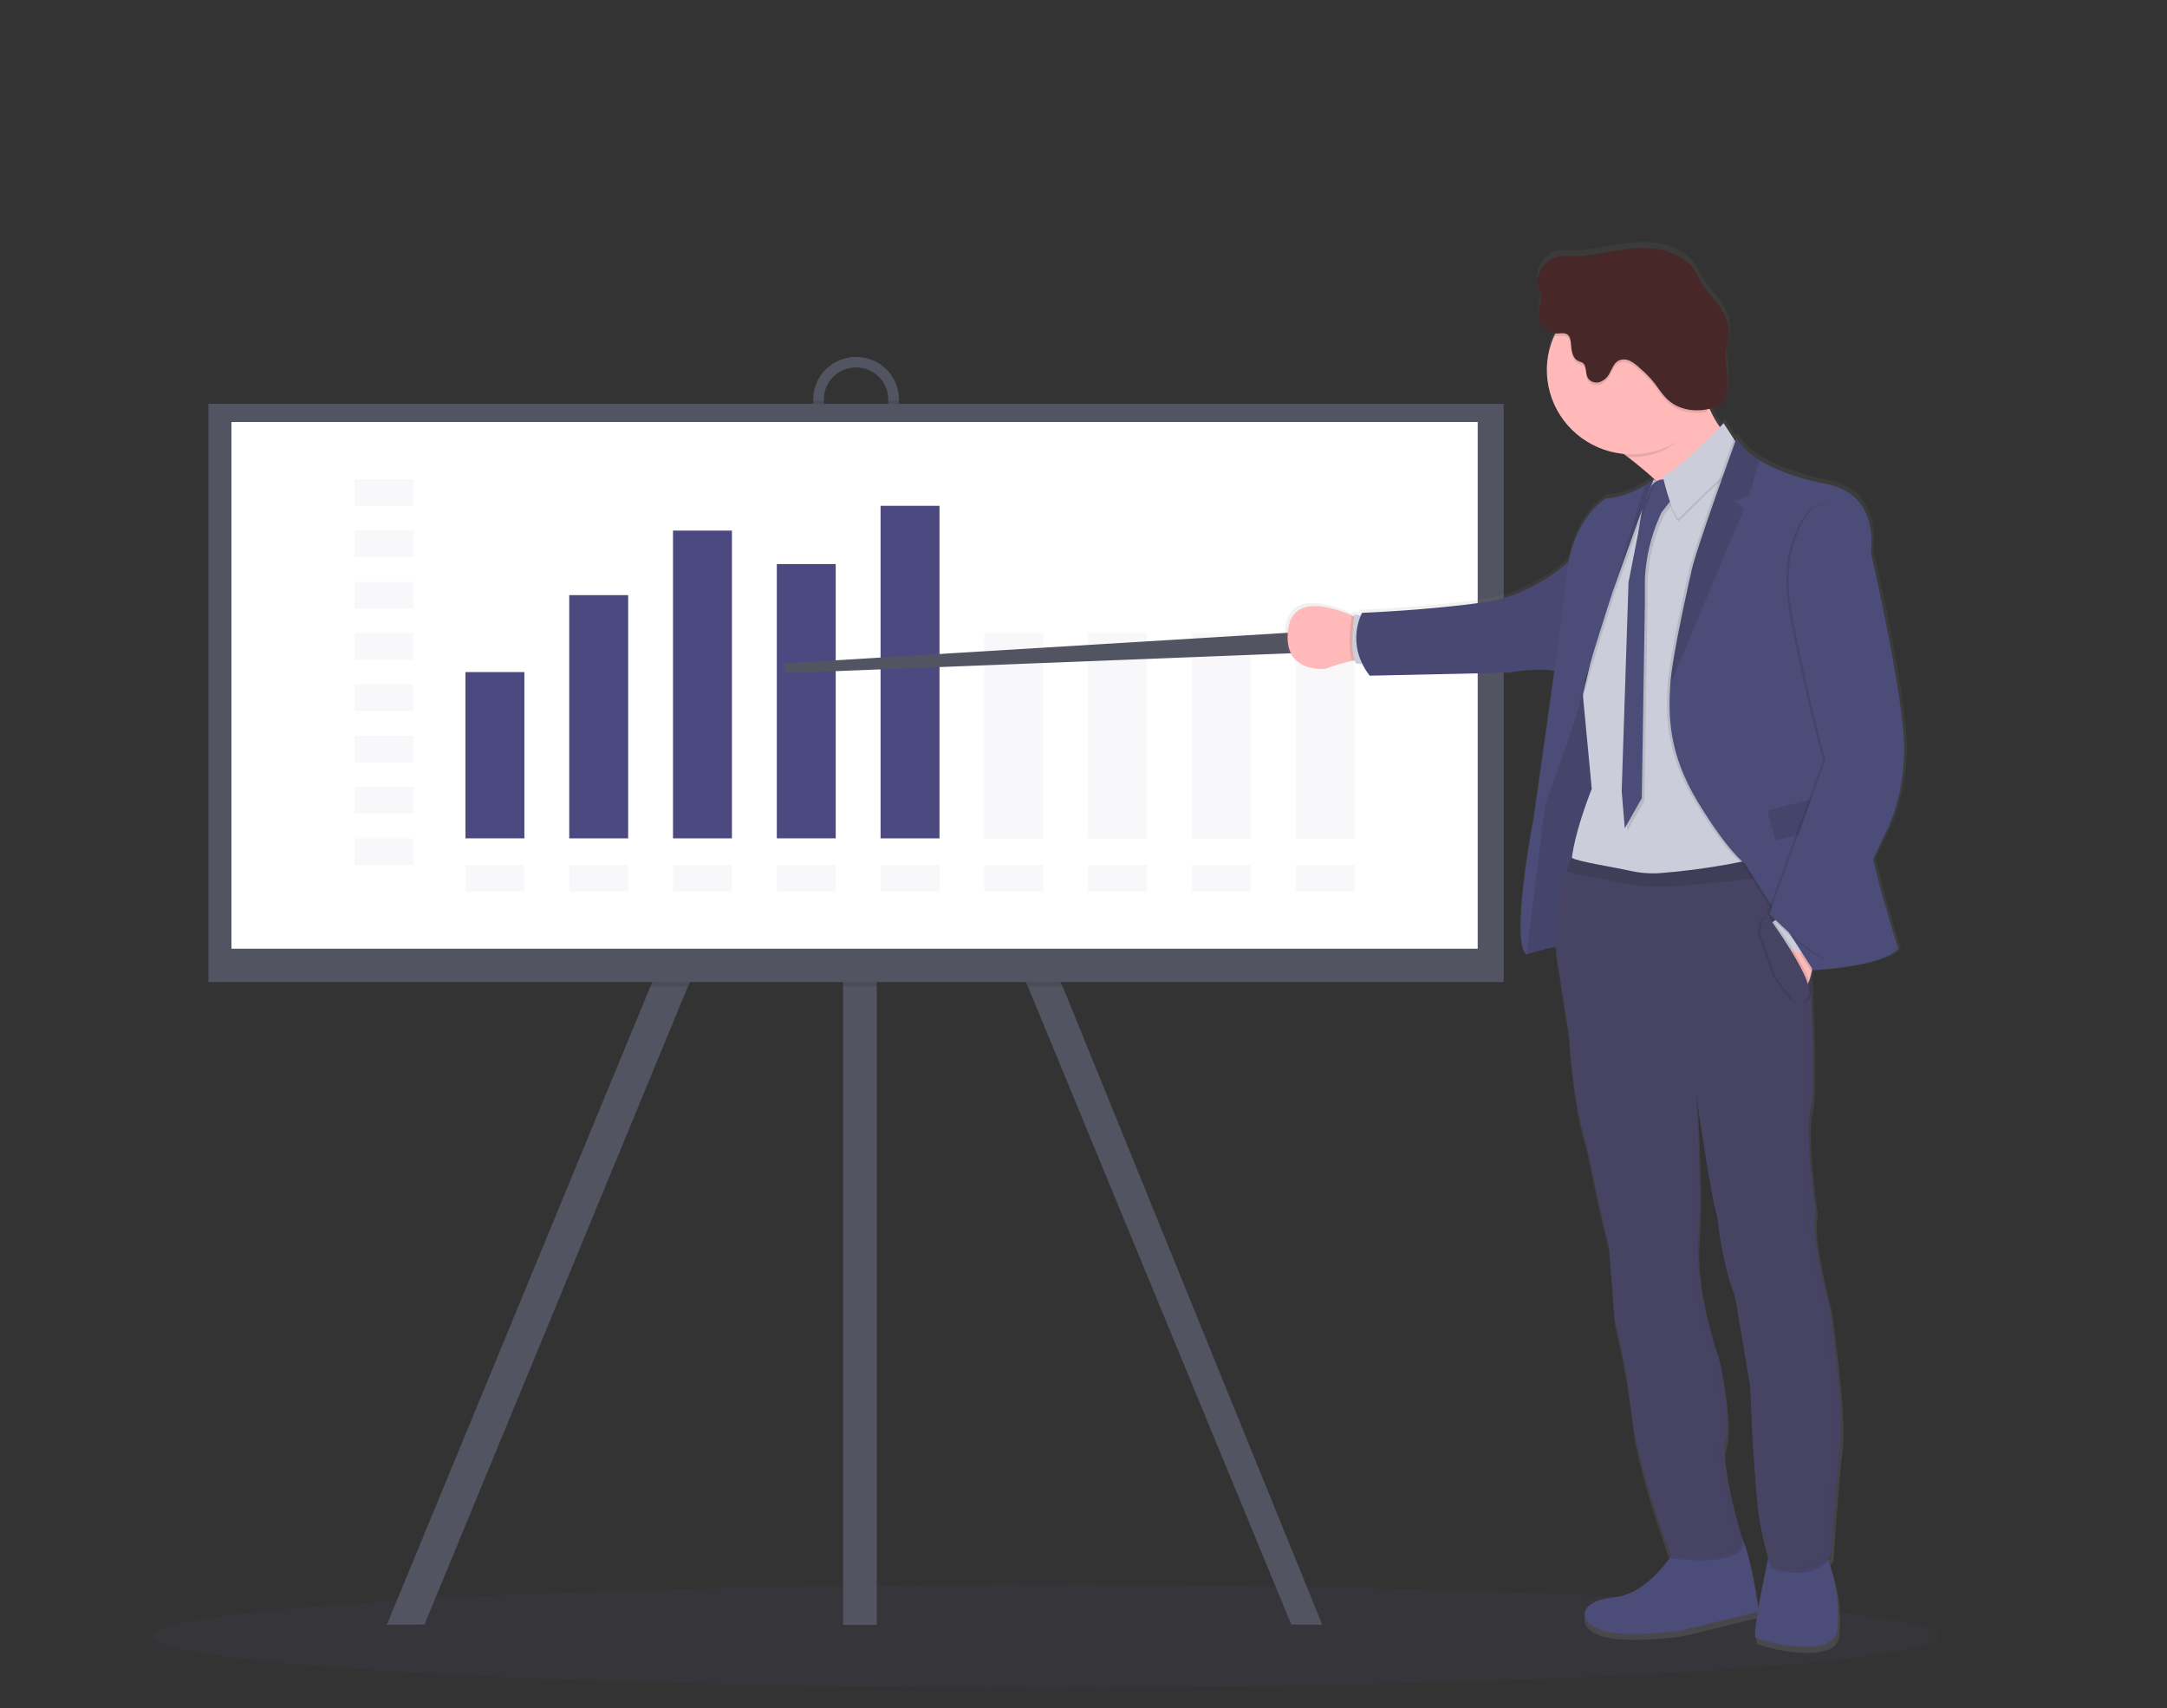 <svg width="312" height="246" viewBox="0 0 312 246" fill="none" xmlns="http://www.w3.org/2000/svg">
<rect x="0" y="0" width="312" height="246" fill="#333333" stroke="none"/>
<path opacity="0.1" d="M150.5 243.036C221.469 243.036 279 239.719 279 235.626C279 231.534 221.469 228.217 150.5 228.217C79.531 228.217 22 231.534 22 235.626C22 239.719 79.531 243.036 150.5 243.036Z" fill="#4C4981"/>
<path d="M123.847 91.703L123.518 92.374L121.387 96.703L99.039 142.079L61.117 233.959L55.696 234.001L93.64 142.079L119.496 89.573L121.387 90.498L123.518 91.541L123.847 91.703Z" fill="#535461"/>
<path d="M190.38 234.001L185.918 233.959L147.993 142.079L126.233 97.894L123.517 92.374L123.186 91.703L123.517 91.541L126.233 90.211L127.539 89.573L153.007 142.079L190.38 234.001Z" fill="#535461"/>
<path d="M126.236 77.231H121.387V234.001H126.236V77.231Z" fill="#535461"/>
<path d="M123.258 51.404C121.622 51.405 120.053 52.048 118.896 53.192C117.74 54.336 117.089 55.887 117.087 57.505V59.686C117.069 60.498 117.216 61.307 117.518 62.063C117.82 62.819 118.271 63.508 118.846 64.089C119.421 64.67 120.108 65.132 120.866 65.447C121.623 65.762 122.437 65.924 123.259 65.924C124.082 65.924 124.895 65.762 125.653 65.447C126.411 65.132 127.098 64.67 127.672 64.089C128.247 63.508 128.699 62.819 129.001 62.063C129.303 61.307 129.449 60.498 129.431 59.686V57.505C129.429 55.887 128.778 54.336 127.62 53.192C126.463 52.048 124.894 51.405 123.258 51.404V51.404ZM127.887 59.677C127.887 60.892 127.399 62.056 126.53 62.915C125.661 63.774 124.483 64.257 123.255 64.257C122.027 64.257 120.848 63.774 119.98 62.915C119.111 62.056 118.623 60.892 118.623 59.677V57.496C118.623 56.282 119.111 55.117 119.98 54.258C120.848 53.399 122.027 52.916 123.255 52.916C124.483 52.916 125.661 53.399 126.53 54.258C127.399 55.117 127.887 56.282 127.887 57.496V59.677Z" fill="#535461"/>
<path opacity="0.1" d="M153.007 142.079H147.993L126.233 97.894V142.079H121.386V96.703L99.038 142.079H93.639L119.495 89.573L121.386 90.498V77.231H126.233V90.211L127.539 89.573L153.007 142.079Z" fill="black"/>
<path opacity="0.1" d="M129.431 57.724V59.686C129.449 60.499 129.303 61.307 129.001 62.063C128.699 62.819 128.247 63.508 127.672 64.089C127.098 64.67 126.411 65.132 125.653 65.447C124.895 65.762 124.082 65.925 123.259 65.925C122.437 65.925 121.623 65.762 120.866 65.447C120.108 65.132 119.421 64.67 118.846 64.089C118.271 63.508 117.82 62.819 117.518 62.063C117.216 61.307 117.069 60.499 117.087 59.686V57.724H118.629V59.686C118.629 60.901 119.117 62.065 119.986 62.924C120.854 63.783 122.033 64.266 123.261 64.266C124.489 64.266 125.667 63.783 126.536 62.924C127.405 62.065 127.893 60.901 127.893 59.686V57.724H129.431Z" fill="black"/>
<path d="M216.502 58.161H30.016V141.426H216.502V58.161Z" fill="#535461"/>
<path d="M212.756 60.776H33.324V136.63H212.756V60.776Z" fill="white"/>
<g opacity="0.2">
<path opacity="0.2" d="M59.526 69.023H51.043V72.843H59.526V69.023Z" fill="#4C4981"/>
</g>
<g opacity="0.2">
<path opacity="0.2" d="M59.526 76.413H51.043V80.233H59.526V76.413Z" fill="#4C4981"/>
</g>
<g opacity="0.2">
<path opacity="0.2" d="M59.526 83.8H51.043V87.62H59.526V83.8Z" fill="#4C4981"/>
</g>
<g opacity="0.2">
<path opacity="0.2" d="M59.526 91.186H51.043V95.007H59.526V91.186Z" fill="#4C4981"/>
</g>
<g opacity="0.2">
<path opacity="0.2" d="M59.526 98.576H51.043V102.396H59.526V98.576Z" fill="#4C4981"/>
</g>
<g opacity="0.2">
<path opacity="0.2" d="M59.526 105.963H51.043V109.783H59.526V105.963Z" fill="#4C4981"/>
</g>
<g opacity="0.2">
<path opacity="0.2" d="M59.526 113.35H51.043V117.17H59.526V113.35Z" fill="#4C4981"/>
</g>
<g opacity="0.2">
<path opacity="0.2" d="M59.526 120.737H51.043V124.557H59.526V120.737Z" fill="#4C4981"/>
</g>
<g opacity="0.2">
<path opacity="0.2" d="M75.499 124.56H67.016V128.381H75.499V124.56Z" fill="#4C4981"/>
</g>
<g opacity="0.2">
<path opacity="0.2" d="M90.441 124.56H81.958V128.381H90.441V124.56Z" fill="#4C4981"/>
</g>
<g opacity="0.2">
<path opacity="0.2" d="M105.383 124.56H96.899V128.381H105.383V124.56Z" fill="#4C4981"/>
</g>
<g opacity="0.2">
<path opacity="0.2" d="M120.326 124.56H111.843V128.381H120.326V124.56Z" fill="#4C4981"/>
</g>
<g opacity="0.2">
<path opacity="0.2" d="M135.267 124.56H126.783V128.381H135.267V124.56Z" fill="#4C4981"/>
</g>
<g opacity="0.2">
<path opacity="0.2" d="M150.211 124.56H141.728V128.381H150.211V124.56Z" fill="#4C4981"/>
</g>
<g opacity="0.2">
<path opacity="0.2" d="M165.151 124.56H156.668V128.381H165.151V124.56Z" fill="#4C4981"/>
</g>
<g opacity="0.2">
<path opacity="0.2" d="M180.095 124.56H171.611V128.381H180.095V124.56Z" fill="#4C4981"/>
</g>
<g opacity="0.2">
<path opacity="0.2" d="M195.036 124.56H186.553V128.381H195.036V124.56Z" fill="#4C4981"/>
</g>
<path d="M75.499 96.791H67.016V120.737H75.499V96.791Z" fill="#4C4981"/>
<path d="M90.441 85.711H81.958V120.74H90.441V85.711Z" fill="#4C4981"/>
<path d="M105.383 76.413H96.899V120.74H105.383V76.413Z" fill="#4C4981"/>
<path d="M120.326 81.232H111.843V120.737H120.326V81.232Z" fill="#4C4981"/>
<path d="M135.267 72.846H126.783V120.74H135.267V72.846Z" fill="#4C4981"/>
<g opacity="0.2">
<path opacity="0.2" d="M150.211 91.186H141.728V120.737H150.211V91.186Z" fill="#4C4981"/>
</g>
<g opacity="0.2">
<path opacity="0.2" d="M165.151 91.186H156.668V120.737H165.151V91.186Z" fill="#4C4981"/>
</g>
<g opacity="0.2">
<path opacity="0.2" d="M180.095 91.186H171.611V120.737H180.095V91.186Z" fill="#4C4981"/>
</g>
<g opacity="0.2">
<path opacity="0.2" d="M195.036 91.186H186.553V120.737H195.036V91.186Z" fill="#4C4981"/>
</g>
<path d="M185.578 91.121L112.937 95.541V96.942L187.126 94.031L185.578 91.121Z" fill="#535461"/>
<path d="M271.582 120.302C271.582 120.302 275.383 114.121 274.373 104.424C273.363 94.726 269.709 79.031 269.709 79.031C269.709 79.031 271.296 70.237 262.69 69.002C262.69 69.002 257.341 68.018 253.516 65.64C252.094 64.753 250.884 63.681 250.229 62.389C250.229 62.389 250.178 62.534 250.08 62.8C249.995 62.667 249.917 62.53 249.847 62.389C249.847 62.389 249.826 62.443 249.793 62.537L248.332 60.286C248.332 60.286 248.132 60.495 247.794 60.841C247.206 60.007 246.706 59.116 246.3 58.182C246.663 58.095 247.02 57.983 247.367 57.845C247.698 57.737 247.997 57.548 248.236 57.295C248.446 57.008 248.581 56.674 248.631 56.323C248.863 55.2 248.93 54.05 248.828 52.908C248.747 52.021 248.565 51.135 248.628 50.234C248.693 49.273 249.037 48.346 249.085 47.382C249.168 45.686 248.317 44.073 247.265 42.729C246.637 41.928 245.932 41.183 245.388 40.326C244.916 39.582 244.573 38.76 244.065 38.036C242.869 36.352 240.876 35.359 238.832 35.008C236.789 34.656 234.685 34.875 232.638 35.209C230.845 35.504 229.052 35.933 227.259 36.036C225.694 36.125 224.418 35.602 222.983 36.627C222.508 36.973 222.114 37.416 221.826 37.926C221.539 38.436 221.365 39 221.316 39.582C221.293 39.78 221.308 39.98 221.361 40.173C221.445 40.372 221.545 40.565 221.66 40.749C222.296 41.99 221.328 43.464 221.453 44.85C221.53 45.463 221.814 46.032 222.258 46.465C222.703 46.899 223.283 47.171 223.904 47.237C223.847 47.356 223.784 47.471 223.73 47.592C222.937 49.365 222.58 51.299 222.689 53.235C222.798 55.17 223.37 57.053 224.358 58.728C225.346 60.403 226.721 61.822 228.372 62.869C230.022 63.916 231.9 64.561 233.851 64.75L234.407 65.173C235.662 66.133 237.072 67.282 238.432 68.532L238.405 68.553L238.184 68.429C237.77 68.753 237.335 69.049 236.881 69.315C235.623 70.078 233.594 71.067 231.311 71.18C231.311 71.18 227.224 73.322 225.816 80.387C223.796 82.177 219.472 85.41 213.759 86.252C205.73 87.434 195.83 87.821 195.83 87.821C195.83 87.821 195.75 87.963 195.636 88.223L194.722 88.057C194.722 88.057 194.722 88.167 194.683 88.353L194.324 88.193C191.488 86.967 185.823 85.179 185.106 90.105C184.144 96.712 190.514 95.952 190.514 95.952C191.774 95.479 193.065 95.091 194.378 94.791L194.734 94.723C194.794 94.895 194.878 95.059 194.985 95.208H195.851C196.152 95.824 196.516 96.408 196.936 96.951L217.13 96.514C217.13 96.514 220.581 95.769 223.766 96.242C222.377 106.513 220.736 117.776 220.736 117.776C220.736 117.776 217.3 135.614 219.705 137.478C221.102 137.018 222.524 136.641 223.966 136.35C223.988 137.452 224.106 138.55 224.319 139.632L225.858 149.593C225.858 149.593 226.456 159.769 228.455 165.844L230.218 174.147L231.694 180.423L232.525 191.074C233.665 195.587 234.49 200.172 234.993 204.796C235.773 211.953 240.007 223.517 240.572 225.039C239.125 227.063 236.155 230.497 232.429 230.851C227.11 231.359 226.982 234.53 230.699 235.67C234.416 236.811 242.239 235.67 242.239 235.67L253.271 232.973C252.939 234.985 252.766 236.574 253.008 236.746C253.713 237.254 264.42 239.996 264.805 235.605C264.835 235.243 264.862 234.891 264.886 234.55C265.045 231.738 264.665 228.921 263.765 226.248C263.679 225.985 263.601 225.719 263.532 225.453C263.691 225.277 263.837 225.091 263.969 224.894C263.969 224.894 264.74 213.04 265.316 208.791C265.361 208.451 265.391 208.038 265.406 207.571C265.672 202.477 263.792 189.077 263.792 189.077C263.792 189.077 261.471 180.361 261.557 176.354C261.571 176.021 261.628 175.691 261.728 175.373C261.728 175.373 261.728 175.293 261.698 175.16C261.698 175.104 261.725 175.045 261.742 174.992C261.742 174.992 260.565 167.014 260.73 162.269C260.752 161.561 260.853 160.857 261.028 160.171C261.215 159.269 261.31 158.352 261.312 157.432C261.462 154.182 261.288 148.567 261.049 143.302C261.076 143.213 261.103 143.125 261.124 143.021C261.172 142.602 261.122 142.177 260.978 141.78C260.96 141.441 260.945 141.104 260.927 140.77C261.025 140.436 261.106 140.081 261.178 139.715H261.333V139.736C261.333 139.736 271.379 139.26 273.689 136.598C273.689 136.598 271.355 129.427 270.061 123.597L271.582 120.302ZM228.29 97.997L228.132 97.941C228.386 97.055 228.688 96.023 229.028 94.942C228.739 96.112 228.488 97.176 228.29 97.997ZM238.486 68.6L238.531 68.642L238.483 68.615L238.486 68.6ZM251.036 222.401C250.495 220.56 248.347 213.055 248.415 209.477C248.43 209.166 248.486 208.858 248.58 208.561C248.779 207.912 248.88 207.238 248.879 206.56C249.094 202.825 247.647 196.133 247.647 196.133C247.647 196.133 244.411 187.106 244.659 179.938C244.659 179.758 244.68 179.578 244.692 179.397C244.746 178.718 244.788 177.982 244.818 177.205V177.19C244.94 174.421 244.913 171.089 244.833 167.98L244.815 167.865C244.704 163.749 244.498 160.044 244.411 158.578C244.71 160.697 246.623 173.884 247.447 176.041C247.447 176.041 247.898 182.124 249.948 187.269L252.195 200.642C252.195 200.642 252.772 216.556 253.731 221.056C254.162 223.059 254.526 224.41 254.798 225.29C254.41 227.084 253.782 230.089 253.361 232.577C253.113 230.955 252.24 224.773 251.039 222.401H251.036Z" fill="url(#paint0_linear)"/>
<path d="M241.429 222.811C241.429 222.811 237.679 229.533 232.405 230.035C227.131 230.538 227.005 233.679 230.69 234.81C234.374 235.942 242.128 234.81 242.128 234.81L253.184 232.11C253.184 232.11 251.849 221.301 250.071 220.737C248.293 220.173 241.429 222.811 241.429 222.811Z" fill="#4C4C78"/>
<path d="M254.906 222.935C254.906 222.935 252.109 235.375 252.814 235.88C253.519 236.385 264.124 239.083 264.507 234.748C264.537 234.384 264.564 234.035 264.587 233.702C264.744 230.915 264.367 228.123 263.476 225.474C263.177 224.587 262.968 223.639 263.046 222.935C263.222 221.177 254.906 222.935 254.906 222.935Z" fill="#4C4C78"/>
<path d="M251.436 65.445C251.436 65.445 242.857 86.282 244.384 79.589C245.394 75.157 238.865 69.268 234.35 65.808C232.052 64.035 230.277 62.91 230.277 62.91C230.277 62.91 246.383 44.342 245.242 52.352C244.929 54.546 245.233 56.783 246.12 58.817C247.898 62.995 251.436 65.445 251.436 65.445Z" fill="#FFB9B9"/>
<path d="M196.637 95.045C196.183 94.93 195.442 95.004 194.674 95.166C193.373 95.463 192.095 95.847 190.846 96.316C190.846 96.316 184.532 97.069 185.486 90.522C186.194 85.64 191.809 87.413 194.62 88.625C195.577 89.041 196.21 89.39 196.21 89.39L196.637 95.045Z" fill="#FFB9B9"/>
<path opacity="0.1" d="M196.638 95.045C196.183 94.93 195.442 95.004 194.674 95.166C193.987 93.453 194.51 89.39 194.621 88.624C195.577 89.041 196.21 89.39 196.21 89.39L196.638 95.045Z" fill="black"/>
<path d="M196.664 88.793L195.011 88.498C195.011 88.498 194.166 94.112 195.271 95.589H197.172L196.664 88.793Z" fill="#CBCDDA"/>
<path d="M229.805 99.037C229.805 99.037 224.755 96.05 224.152 99.82C223.548 103.59 222.753 110.032 222.753 110.032L221.355 118.231L219.544 134.66L219.798 137.455C219.798 137.455 225.177 135.664 226.438 136.294C227.699 136.923 228.726 129.382 228.726 129.382L230.818 121.591L231.135 105.068L229.805 99.037Z" fill="#4C4C78"/>
<path opacity="0.1" d="M229.805 99.037C229.805 99.037 224.755 96.05 224.152 99.82C223.548 103.59 222.753 110.032 222.753 110.032L221.355 118.231L219.544 134.66L219.798 137.455C219.798 137.455 225.177 135.664 226.438 136.294C227.699 136.923 228.726 129.382 228.726 129.382L230.818 121.591L231.135 105.068L229.805 99.037Z" fill="black"/>
<path d="M227.083 79.684C227.083 79.684 221.842 85.528 213.885 86.704C205.927 87.88 196.108 88.261 196.108 88.261C196.108 88.261 193.631 92.643 197.205 97.309L217.226 96.871C217.226 96.871 221.657 95.92 225.09 96.871L227.083 79.684Z" fill="#4C4C78"/>
<path opacity="0.05" d="M227.083 79.684C227.083 79.684 221.842 85.528 213.885 86.704C205.927 87.88 196.108 88.261 196.108 88.261C196.108 88.261 193.631 92.643 197.205 97.309L217.226 96.871C217.226 96.871 221.657 95.92 225.09 96.871L227.083 79.684Z" fill="black"/>
<path opacity="0.1" d="M245.272 58.637C243.318 62.774 239.92 65.823 234.993 65.823C234.774 65.823 234.562 65.823 234.35 65.808C232.052 64.035 230.277 62.91 230.277 62.91C230.277 62.91 246.383 44.342 245.242 52.352C244.889 54.805 244.486 56.796 245.272 58.637Z" fill="black"/>
<path d="M247.267 53.303C247.266 55.705 246.544 58.051 245.194 60.047C243.843 62.042 241.925 63.597 239.681 64.514C237.437 65.432 234.968 65.671 232.587 65.201C230.206 64.731 228.019 63.574 226.303 61.876C224.587 60.177 223.419 58.013 222.946 55.658C222.473 53.303 222.717 50.862 223.647 48.644C224.577 46.426 226.152 44.531 228.171 43.198C230.19 41.864 232.564 41.153 234.992 41.154C236.606 41.151 238.205 41.463 239.696 42.072C241.188 42.682 242.543 43.577 243.683 44.706C244.824 45.835 245.728 47.176 246.343 48.651C246.958 50.127 247.272 51.708 247.267 53.303Z" fill="#FFB9B9"/>
<path d="M254.771 127.497C254.771 127.497 227.388 129.887 226.384 126.43C225.38 122.973 229.178 113.613 229.178 113.613L227.941 100.544L227.896 100.045C227.896 100.045 231.326 85.906 231.201 84.778C231.081 83.761 236.723 71.898 237.882 69.472C238.02 69.191 238.091 69.037 238.091 69.037L238.309 69.162L238.405 69.218L239.747 69.992L245.045 68.751L251.43 65.445L252.028 101.614L254.771 127.497Z" fill="#CBCDDA"/>
<path opacity="0.1" d="M240.539 69.475C240.539 69.475 238.665 68.972 237.933 70.825C237.647 71.621 237.307 72.398 236.917 73.15L236.188 77.453L234.852 84.248L233.866 114.313L234.311 119.652L236.759 115.35L237.204 87.248V83.752C237.347 80.73 238.037 77.758 239.242 74.976L239.582 74.188L241.71 71.484L240.539 69.475Z" fill="black"/>
<path d="M240.16 69.097C240.16 69.097 238.283 68.594 237.554 70.447C237.267 71.243 236.927 72.02 236.535 72.772L235.806 77.077L234.47 83.873L233.487 113.938L233.933 119.28L236.38 114.963L236.825 86.878V83.374C236.971 80.352 237.661 77.38 238.863 74.598L239.207 73.809L241.334 71.109L240.16 69.097Z" fill="#4C4C78"/>
<path opacity="0.1" d="M248.165 61.337C248.165 61.337 241.683 68.133 239.395 68.94C239.395 68.94 240.539 74.093 241.683 75.098C241.683 75.098 248.484 68.24 249.689 67.684L250.699 65.241L248.165 61.337Z" fill="black"/>
<path d="M248.165 60.95C248.165 60.95 241.683 67.746 239.395 68.553C239.395 68.553 240.539 73.706 241.683 74.711C241.683 74.711 248.484 67.853 249.689 67.297L250.699 64.857L248.165 60.95Z" fill="#CBCDDA"/>
<path opacity="0.1" d="M238.472 69.038L238.406 69.215L236.329 74.72L232.615 85.106C232.615 85.106 232.582 85.212 232.516 85.401C231.901 87.292 228.593 97.554 227.941 100.535L227.896 100.036C227.896 100.036 231.327 85.897 231.201 84.769C231.082 83.752 236.723 71.889 237.883 69.463C238.068 69.339 238.212 69.233 238.31 69.153L238.472 69.038Z" fill="black"/>
<path d="M238.092 69.035L235.946 74.72L232.232 85.106C232.232 85.106 232.199 85.212 232.133 85.401C231.482 87.416 227.768 98.919 227.469 101.023C227.131 103.333 222.461 115.823 222.461 115.823L219.792 137.449C217.402 135.614 220.796 117.947 220.796 117.947C220.796 117.947 224.609 91.748 225.511 83.031C226.414 74.315 231.282 71.768 231.282 71.768C233.529 71.656 235.555 70.674 236.801 69.921C237.251 69.655 237.682 69.359 238.092 69.035V69.035Z" fill="#4C4C78"/>
<path opacity="0.1" d="M265 208.17C264.429 212.381 263.667 224.126 263.667 224.126C260.998 228.082 255.088 225.946 255.088 225.946C255.088 225.946 254.454 224.764 253.501 220.291C252.548 215.817 251.977 200.06 251.977 200.06L249.751 186.822C247.719 181.731 247.274 175.701 247.274 175.701C246.378 173.375 244.223 158.108 244.223 158.108C244.223 158.108 245.12 171.803 244.543 179.031C243.966 186.258 247.462 195.982 247.462 195.982C247.462 195.982 249.434 205.095 248.415 207.922C247.397 210.75 250.958 222.433 250.958 222.433C250.66 225.828 240.542 224.445 240.542 224.445C240.542 224.445 235.782 211.814 234.948 204.211C234.448 199.63 233.631 195.089 232.501 190.619L231.676 180.062L230.212 173.822L228.467 165.593C226.495 159.562 225.894 149.477 225.894 149.477L224.367 139.582C223.369 134.689 224.666 128.945 225.526 125.94C225.9 124.637 226.199 123.842 226.199 123.842C227.074 124.457 232.088 125.178 234.682 125.763C236.102 126.086 237.561 126.202 239.015 126.105C245.572 125.591 252.059 124.414 258.375 122.595C258.802 122.468 259.029 122.394 259.029 122.394L259.164 123.526L259.481 126.221L260.045 131.004C260.045 131.004 261.76 156.513 260.744 159.961C259.729 163.409 261.444 175.03 261.444 175.03C260.491 177.787 263.476 188.991 263.476 188.991C263.476 188.991 265.573 203.96 265 208.17Z" fill="black"/>
<path d="M265 207.801C264.429 212.011 263.667 223.757 263.667 223.757C260.998 227.716 255.088 225.577 255.088 225.577C255.088 225.577 254.454 224.395 253.501 219.924C252.548 215.454 251.977 199.69 251.977 199.69L249.751 186.435C247.734 181.344 247.274 175.299 247.274 175.299C246.378 172.973 244.223 157.706 244.223 157.706C244.223 157.706 245.12 171.401 244.543 178.629C243.966 185.856 247.462 195.592 247.462 195.592C247.462 195.592 249.434 204.704 248.415 207.532C247.397 210.36 250.958 222.046 250.958 222.046C250.66 225.438 240.542 224.055 240.542 224.055C240.542 224.055 235.782 211.438 234.948 203.833C234.448 199.252 233.631 194.711 232.501 190.241L231.676 179.687L230.212 173.467L228.467 165.238C226.495 159.204 225.894 149.12 225.894 149.12L224.367 139.224C223.369 134.331 224.666 128.587 225.526 125.582C225.9 124.282 226.199 123.487 226.199 123.487C227.074 124.102 232.088 124.82 234.682 125.405C236.101 125.73 237.561 125.845 239.015 125.748C245.572 125.233 252.059 124.057 258.375 122.238L259.029 122.04L259.164 123.168L259.481 125.866L260.045 130.65C260.045 130.65 261.76 156.155 260.744 159.606C259.729 163.057 261.444 174.675 261.444 174.675C260.491 177.429 263.476 188.634 263.476 188.634C263.476 188.634 265.573 203.585 265 207.801Z" fill="#474463"/>
<path opacity="0.1" d="M247.268 53.304C247.272 55.427 246.711 57.514 245.642 59.355C243.73 59.689 241.695 59.319 240.264 58.07C239.284 57.216 238.65 56.049 237.808 55.059C237.262 54.45 236.676 53.879 236.054 53.348C235.647 52.947 235.18 52.612 234.67 52.352C234.413 52.224 234.13 52.156 233.843 52.153C233.555 52.15 233.271 52.212 233.012 52.334C232.336 52.707 232.115 53.537 231.724 54.199C231.429 54.767 230.926 55.202 230.316 55.413C230.012 55.51 229.684 55.507 229.381 55.405C229.078 55.304 228.816 55.109 228.634 54.849C228.219 54.143 228.523 53.041 227.827 52.609C227.644 52.52 227.454 52.443 227.259 52.379C226.363 51.977 226.258 50.786 226.181 49.811C226.142 49.333 226.037 48.792 225.631 48.535C225.225 48.278 224.69 48.408 224.206 48.416C224.062 48.422 223.919 48.411 223.778 48.384C224.919 45.84 226.91 43.761 229.416 42.495C231.922 41.23 234.792 40.853 237.545 41.429C240.298 42.006 242.767 43.5 244.539 45.661C246.312 47.823 247.279 50.521 247.28 53.304H247.268Z" fill="black"/>
<path d="M223.026 37.513C222.554 37.858 222.162 38.298 221.877 38.805C221.592 39.311 221.42 39.873 221.373 40.45C221.351 40.644 221.366 40.839 221.418 41.027C221.502 41.225 221.602 41.417 221.717 41.6C222.345 42.832 221.385 44.292 221.508 45.666C221.591 46.315 221.909 46.912 222.404 47.346C222.898 47.781 223.536 48.024 224.197 48.029C224.681 48.029 225.213 47.888 225.623 48.148C226.032 48.408 226.134 48.945 226.172 49.424C226.25 50.399 226.349 51.59 227.248 51.992C227.442 52.057 227.632 52.134 227.816 52.222C228.515 52.654 228.21 53.759 228.626 54.462C228.808 54.721 229.07 54.916 229.373 55.018C229.676 55.12 230.003 55.123 230.308 55.026C230.916 54.816 231.419 54.382 231.712 53.815C232.098 53.15 232.328 52.337 233.003 51.95C233.262 51.827 233.547 51.763 233.834 51.766C234.122 51.769 234.405 51.837 234.662 51.965C235.172 52.226 235.639 52.562 236.045 52.964C236.669 53.494 237.255 54.066 237.799 54.675C238.642 55.661 239.275 56.829 240.255 57.682C242.102 59.287 244.929 59.455 247.206 58.531C247.535 58.422 247.831 58.235 248.069 57.987C248.277 57.701 248.412 57.369 248.461 57.021C248.692 55.908 248.759 54.769 248.658 53.637C248.577 52.751 248.395 51.865 248.458 50.978C248.521 50.027 248.864 49.108 248.912 48.156C248.996 46.472 248.15 44.874 247.119 43.541C246.498 42.746 245.798 42.011 245.261 41.16C244.791 40.421 244.451 39.608 243.949 38.893C242.771 37.224 240.787 36.234 238.761 35.888C236.735 35.543 234.653 35.755 232.624 36.089C230.855 36.385 229.074 36.804 227.281 36.908C225.712 37.017 224.448 36.494 223.026 37.513Z" fill="#472727"/>
<path opacity="0.1" d="M238.092 69.035L235.947 74.72L232.232 85.106C232.232 85.106 232.2 85.212 232.134 85.401V85.416L236.807 69.915C237.255 69.65 237.684 69.356 238.092 69.035V69.035Z" fill="black"/>
<path d="M261.285 134.095C261.285 134.095 261.506 140.974 259.633 142.702L254.646 133.404L258.829 131.392L261.285 134.095Z" fill="#FFB9B9"/>
<path opacity="0.1" d="M272.927 136.607C270.638 139.245 260.675 139.718 260.675 139.718L250.814 124.353C250.814 124.353 248.481 122.752 244.097 115.539C239.713 108.327 239.857 102.772 240.102 98.623C240.347 94.475 243.09 82.553 243.09 82.553C243.517 79.87 249.664 63.051 249.664 63.051C250.309 64.325 251.511 65.388 252.915 66.266C256.71 68.63 262.008 69.599 262.008 69.599C270.542 70.825 268.967 79.542 268.967 79.542C268.967 79.542 269.063 113.424 268.537 117.478C268.011 121.532 272.927 136.607 272.927 136.607Z" fill="black"/>
<path d="M261.414 135.413L261.127 137.927L257.664 136.672L255.124 132.869L257.03 131.392L261.414 135.413Z" fill="#CBCDDA"/>
<path opacity="0.1" d="M261.291 125.674L259.481 125.857L242.021 127.583C239.217 127.861 236.387 127.724 233.624 127.175L225.526 125.574C225.9 124.273 226.199 123.479 226.199 123.479C227.074 124.093 232.088 124.811 234.682 125.396C236.101 125.721 237.561 125.837 239.015 125.739C245.572 125.224 252.059 124.048 258.375 122.229L259.164 123.16L261.291 125.674Z" fill="black"/>
<g opacity="0.1">
<path opacity="0.1" d="M226.381 123.573C226.323 123.545 226.267 123.513 226.213 123.479C226.213 123.479 226.213 123.496 226.195 123.523L226.381 123.573Z" fill="black"/>
<path opacity="0.1" d="M263.49 188.631C263.49 188.631 260.502 177.426 261.458 174.672C261.458 174.672 259.743 163.06 260.762 159.603C261.781 156.146 260.06 130.647 260.06 130.647L259.495 125.863L259.178 123.165L259.047 122.037L258.389 122.235L257.983 122.353L258.034 122.79L258.35 125.485L258.915 130.269C258.915 130.269 260.63 155.777 259.617 159.225C258.604 162.673 260.314 174.294 260.314 174.294C259.36 177.051 262.345 188.252 262.345 188.252C262.345 188.252 264.437 203.209 263.872 207.417C263.308 211.624 262.537 223.372 262.537 223.372C260.588 226.265 256.91 225.905 255.066 225.5L255.099 225.571C255.099 225.571 261.01 227.71 263.678 223.751C263.678 223.751 264.44 212 265.014 207.795C265.588 203.59 263.49 188.631 263.49 188.631Z" fill="black"/>
<path opacity="0.1" d="M248.433 207.544C249.449 204.716 247.48 195.604 247.48 195.604C247.48 195.604 243.987 185.853 244.558 178.641C244.797 175.63 244.782 171.499 244.68 167.708C243.871 162.818 243.094 157.366 243.094 157.366C243.094 157.366 243.99 171.062 243.416 178.286C242.843 185.51 246.336 195.252 246.336 195.252C246.336 195.252 248.308 204.362 247.289 207.189C246.27 210.017 249.826 221.688 249.826 221.688C249.572 224.407 243.043 224.052 240.452 223.816L240.551 224.076C240.551 224.076 250.654 225.458 250.97 222.066C250.976 222.058 247.417 210.372 248.433 207.544Z" fill="black"/>
</g>
<path d="M273.307 136.607C271.021 139.245 261.055 139.718 261.055 139.718L251.194 124.353C251.194 124.353 248.861 122.752 244.474 115.539C240.088 108.327 240.237 102.772 240.479 98.623C240.721 94.475 243.467 82.553 243.467 82.553C243.894 79.87 250.041 63.051 250.041 63.051C250.683 64.325 251.885 65.388 253.292 66.266C257.087 68.63 262.385 69.599 262.385 69.599C270.916 70.825 269.341 79.542 269.341 79.542C269.341 79.542 269.437 113.424 268.911 117.478C268.385 121.532 273.307 136.607 273.307 136.607Z" fill="#4C4C78"/>
<path opacity="0.1" d="M251.866 71.389L249.721 72.178L251.149 73.168L240.481 98.614C240.729 94.478 243.47 82.543 243.47 82.543C243.897 79.861 250.044 63.042 250.044 63.042C250.686 64.316 251.887 65.379 253.295 66.257L251.866 71.389Z" fill="black"/>
<path opacity="0.1" d="M254.439 116.721L265.352 113.941L266.783 118.323L255.632 121.011L254.439 116.721Z" fill="black"/>
<path opacity="0.1" d="M260.682 73.18C260.682 73.18 255.724 77.792 257.595 88.072C259.466 98.352 262.457 109.512 262.457 109.512L254.389 131.613C254.389 131.613 260.012 137.41 262.776 138.113L270.829 120.441C270.829 120.441 274.594 114.316 273.593 104.704C272.592 95.092 268.971 79.539 268.971 79.539C268.971 79.539 268.974 70.072 260.682 73.18Z" fill="black"/>
<path d="M261.062 73.18C261.062 73.18 256.101 77.792 257.966 88.072C259.831 98.352 262.825 109.512 262.825 109.512L254.757 131.613C254.757 131.613 260.381 137.41 263.145 138.113L271.213 120.441C271.213 120.441 274.978 114.316 273.977 104.704C272.976 95.092 269.354 79.539 269.354 79.539C269.354 79.539 269.354 70.072 261.062 73.18Z" fill="#4C4C78"/>
<path opacity="0.1" d="M255.026 132.083C255.026 132.083 261.316 140.693 260.84 142.986C260.365 145.279 258.522 144.052 258.522 144.052L256.045 140.693L253.818 134.408C253.818 134.408 254.037 131.696 255.026 132.083Z" fill="black"/>
<path opacity="0.1" d="M254.263 132.083C254.263 132.083 260.538 140.693 260.078 142.986C259.618 145.279 257.759 144.052 257.759 144.052L255.279 140.693L253.056 134.408C253.056 134.408 253.274 131.696 254.263 132.083Z" fill="black"/>
<path d="M254.646 132.083C254.646 132.083 260.921 140.693 260.458 142.986C259.994 145.279 258.139 144.052 258.139 144.052L255.662 140.693L253.438 134.408C253.438 134.408 253.654 131.696 254.646 132.083Z" fill="#474463"/>
<defs>
<linearGradient id="paint0_linear" x1="229.766" y1="238.073" x2="229.766" y2="34.825" gradientUnits="userSpaceOnUse">
<stop stop-color="#808080" stop-opacity="0.25"/>
<stop offset="0.54" stop-color="#808080" stop-opacity="0.12"/>
<stop offset="1" stop-color="#808080" stop-opacity="0.1"/>
</linearGradient>
</defs>
</svg>
